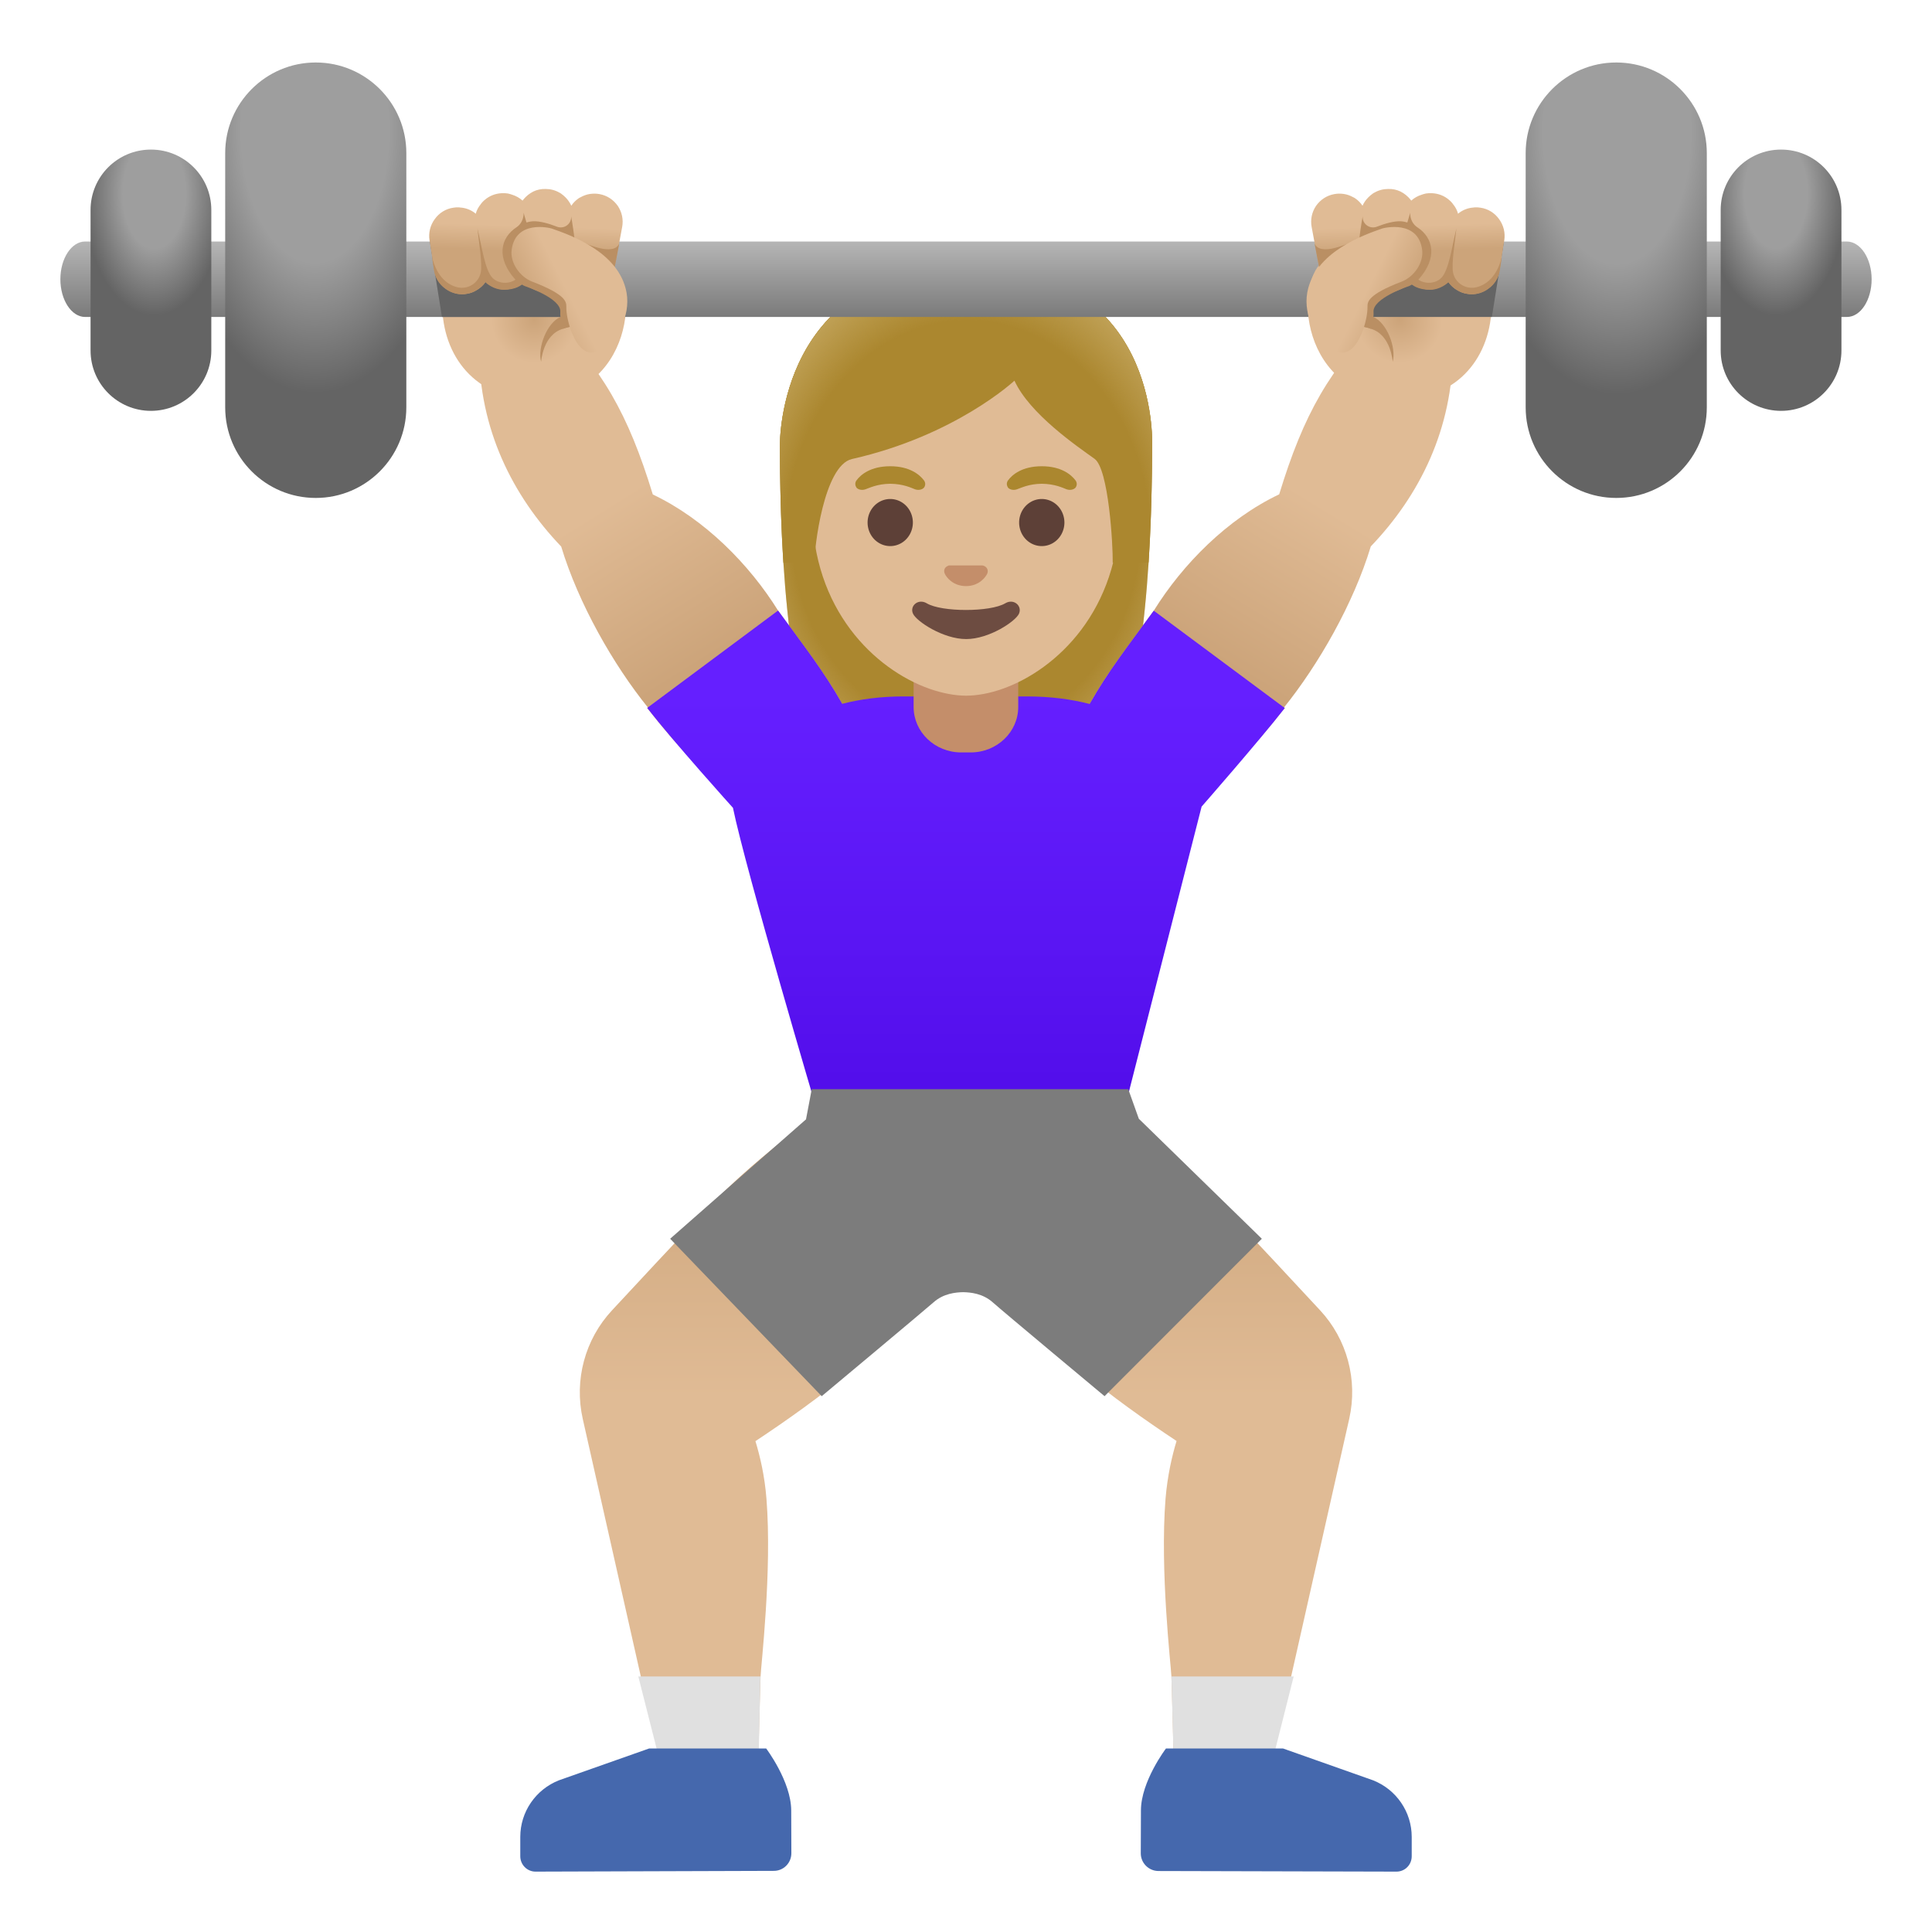 <svg viewBox="0 0 128 128" xmlns="http://www.w3.org/2000/svg">
  <defs>
    <linearGradient id="arm_1_" gradientUnits="userSpaceOnUse" x1="80.671" x2="93.508" y1="43.656" y2="22.633">
      <stop offset="0" stop-color="#CCA47A"/>
      <stop offset="0.5" stop-color="#E0BB95"/>
    </linearGradient>
    <linearGradient id="arm_4_" gradientUnits="userSpaceOnUse" x1="47.197" x2="34.267" y1="43.477" y2="22.733">
      <stop offset="0" stop-color="#CCA47A"/>
      <stop offset="0.5" stop-color="#E0BB95"/>
    </linearGradient>
    <linearGradient id="leg_1_" gradientUnits="userSpaceOnUse" x1="77.018" x2="77.018" y1="73.379" y2="111.706">
      <stop offset="0" stop-color="#CCA47A"/>
      <stop offset="0.5" stop-color="#E0BB95"/>
    </linearGradient>
    <linearGradient id="leg_4_" gradientUnits="userSpaceOnUse" x1="50.982" x2="50.982" y1="73.379" y2="111.706">
      <stop offset="0" stop-color="#CCA47A"/>
      <stop offset="0.5" stop-color="#E0BB95"/>
    </linearGradient>
    <linearGradient id="shirt_2_" gradientUnits="userSpaceOnUse" x1="64" x2="64" y1="46.123" y2="71.62">
      <stop offset="0" stop-color="#651FFF"/>
      <stop offset="0.705" stop-color="#5914F2"/>
      <stop offset="1" stop-color="#530EEB"/>
    </linearGradient>
    <linearGradient id="finger_1_" gradientUnits="userSpaceOnUse" x1="34.798" x2="34.903" y1="16.626" y2="13.312">
      <stop offset="0" stop-color="#CCA47A"/>
      <stop offset="0.5" stop-color="#E0BB95"/>
    </linearGradient>
    <linearGradient id="finger_2_" gradientUnits="userSpaceOnUse" x1="35.008" x2="40.307" y1="20.332" y2="17.679">
      <stop offset="0" stop-color="#CCA47A"/>
      <stop offset="0.469" stop-color="#E0BB95"/>
    </linearGradient>
    <radialGradient id="hand_1_" cx="35.39" cy="21.198" gradientUnits="userSpaceOnUse" r="5.677">
      <stop offset="0" stop-color="#CCA47A"/>
      <stop offset="0.5" stop-color="#E0BB95"/>
    </radialGradient>
    <radialGradient id="hand_4_" cx="-92.73" cy="21.198" gradientTransform="matrix(-1 0 0 1 0 0)" gradientUnits="userSpaceOnUse" r="5.677">
      <stop offset="0" stop-color="#CCA47A"/>
      <stop offset="0.5" stop-color="#E0BB95"/>
    </radialGradient>
    <linearGradient id="finger_3_" gradientTransform="matrix(-1 0 0 1 0 0)" gradientUnits="userSpaceOnUse" x1="-93.322" x2="-93.217" y1="16.626" y2="13.312">
      <stop offset="0" stop-color="#CCA47A"/>
      <stop offset="0.5" stop-color="#E0BB95"/>
    </linearGradient>
    <linearGradient id="finger_8_" gradientTransform="matrix(-1 0 0 1 0 0)" gradientUnits="userSpaceOnUse" x1="-93.112" x2="-87.813" y1="20.332" y2="17.679">
      <stop offset="0" stop-color="#CCA47A"/>
      <stop offset="0.469" stop-color="#E0BB95"/>
    </linearGradient>
    <radialGradient id="hairHighlights_1_" cx="64" cy="29.192" gradientTransform="matrix(1 0 0 1.19 0 0)" gradientUnits="userSpaceOnUse" r="14.613">
      <stop offset="0.794" stop-color="#BFA055" stop-opacity="0"/>
      <stop offset="1" stop-color="#BFA055"/>
    </radialGradient>
    <radialGradient id="hairHighlights_2_" cx="64.109" cy="29.651" gradientTransform="matrix(1 0 0 1.214 0 0)" gradientUnits="userSpaceOnUse" r="15.307">
      <stop offset="0.794" stop-color="#BFA055" stop-opacity="0"/>
      <stop offset="1" stop-color="#BFA055"/>
    </radialGradient>
    <linearGradient id="SVGID_1_" gradientUnits="userSpaceOnUse" x1="64" x2="64" y1="15.379" y2="21.437">
      <stop offset="0" stop-color="#BDBDBD"/>
      <stop offset="1" stop-color="#757575"/>
    </linearGradient>
    <radialGradient id="SVGID_2_" cx="9.628" cy="41.158" gradientTransform="matrix(0 0.902 0.507 0 0 0)" gradientUnits="userSpaceOnUse" r="24.348">
      <stop offset="0.396" stop-color="#9E9E9E"/>
      <stop offset="0.79" stop-color="#646464"/>
    </radialGradient>
    <radialGradient id="SVGID_3_" cx="9.724" cy="-211.311" gradientTransform="matrix(0 0.902 -0.507 0 0 0)" gradientUnits="userSpaceOnUse" r="24.348">
      <stop offset="0.396" stop-color="#9E9E9E"/>
      <stop offset="0.79" stop-color="#646464"/>
    </radialGradient>
    <radialGradient id="SVGID_4_" cx="7.667" cy="-5.573" gradientTransform="matrix(1.333 0 0 -2.306 0 0)" gradientUnits="userSpaceOnUse" r="3.543">
      <stop offset="0.441" stop-color="#9E9E9E"/>
      <stop offset="0.985" stop-color="#646464"/>
    </radialGradient>
    <radialGradient id="SVGID_5_" cx="-88.272" cy="-5.573" gradientTransform="matrix(-1.333 0 0 -2.306 0 0)" gradientUnits="userSpaceOnUse" r="3.543">
      <stop offset="0.441" stop-color="#9E9E9E"/>
      <stop offset="0.985" stop-color="#646464"/>
    </radialGradient>
  </defs>
  <path id="leg_3_" d="M87.45,86.8 C85.67,84.88 83.34,82.38 81.3,80.22 C77.34,76.05 72.5,72.93 72.5,72.93 L64.45,81.57 C64.45,81.57 67.58,87.33 71.57,90.76 C73.52,92.44 75.96,94.15 77.95,95.47 C77.65,96.46 77.35,97.75 77.22,99.29 C76.84,104.07 77.58,110.37 77.61,111.07 C77.73,114.73 77.77,117.44 77.77,117.44 L84.11,117.42 L89.39,94 C89.97,91.43 89.25,88.73 87.45,86.8 Z" fill="url(#leg_1_)"/>
  <path id="leg_2_" d="M55.49,72.93 C55.49,72.93 50.65,76.05 46.7,80.23 C44.66,82.39 42.33,84.89 40.55,86.81 C38.75,88.74 38.03,91.44 38.61,94.01 L43.89,117.43 L50.23,117.45 C50.23,117.45 50.27,114.74 50.39,111.08 C50.41,110.38 51.16,104.08 50.78,99.3 C50.66,97.76 50.35,96.47 50.05,95.48 C52.04,94.16 54.48,92.45 56.43,90.77 C60.42,87.34 63.55,81.58 63.55,81.58 L55.49,72.93 Z" fill="url(#leg_4_)"/>
  <path id="sock_3_" d="M42.29,111.07 L43.9,117.42 L50.24,117.44 L50.38,111.07 Z" fill="#E0E0E0"/>
  <path id="shoe_3_" d="M52.42,119.94 C52.41,118.02 50.76,115.84 50.76,115.84 L43.01,115.84 L37.03,117.95 C35.49,118.56 34.47,120.04 34.47,121.7 L34.47,122.98 C34.47,123.54 34.92,124 35.48,124 L51.27,123.95 C51.91,123.95 52.43,123.43 52.43,122.78 L52.42,119.94 Z" fill="#4568AD"/>
  <path id="sock_2_" d="M77.61,111.07 L77.78,117.44 L84.11,117.42 L85.71,111.07 Z" fill="#E0E0E0"/>
  <path id="shoe_2_" d="M90.97,117.95 L85,115.84 L77.25,115.84 C77.25,115.84 75.59,118.02 75.59,119.95 L75.58,122.79 C75.58,123.43 76.1,123.95 76.74,123.96 L92.52,124 C93.08,124 93.53,123.55 93.53,122.98 L93.53,121.7 C93.53,120.04 92.51,118.56 90.97,117.95 Z" fill="#4568AD"/>
  <path id="hair_1_" d="M64.18,17.66 C51.57,17.66 51.67,29.32 51.67,29.5 C51.67,37.05 52.25,47.72 55.27,51.91 C56.47,53.57 58.78,53.67 58.78,53.67 L64,53.66 L69.22,53.67 C69.22,53.67 71.54,53.58 72.73,51.91 C75.75,47.71 76.33,37.05 76.33,29.5 C76.33,29.32 76.78,17.66 64.18,17.66 Z" fill="#AB872F"/>
  <path id="hairHighlights_4_" d="M64.18,17.66 C51.57,17.66 51.67,29.32 51.67,29.5 C51.67,37.05 52.25,47.72 55.27,51.91 C56.47,53.57 58.78,53.67 58.78,53.67 L64,53.66 L69.22,53.67 C69.22,53.67 71.54,53.58 72.73,51.91 C75.75,47.71 76.33,37.05 76.33,29.5 C76.33,29.32 76.78,17.66 64.18,17.66 Z" fill="url(#hairHighlights_1_)"/>
  <path id="arm_3_" d="M96.26,23.12 L91.72,20.83 C88.09,24.39 86.37,27.44 84.75,32.75 C81.32,34.38 78.36,37.37 76.44,40.46 C74.4,43.27 73.12,44.83 71.65,47.62 C70.54,49.74 71.34,52.1 73.35,53.57 C74.3,54.27 75.07,54.57 75.82,54.57 C76.66,54.57 77.46,54.18 78.44,53.52 C80.51,52.34 83.32,49.22 85.12,46.9 L85.07,46.87 C87.36,44.02 89.67,40 90.82,36.2 C94.04,32.84 96.26,28.43 96.26,23.12 Z" fill="url(#arm_1_)"/>
  <path id="arm_2_" d="M56.35,47.63 C54.88,44.84 53.6,43.28 51.56,40.47 C49.64,37.38 46.68,34.39 43.25,32.76 C41.62,27.43 39.9,24.39 36.27,20.83 L31.74,23.13 C31.74,28.44 33.96,32.84 37.18,36.21 C38.33,40 40.63,44.03 42.93,46.88 L42.88,46.91 C44.68,49.23 47.49,52.35 49.56,53.53 C50.54,54.19 51.34,54.58 52.18,54.58 C52.93,54.58 53.7,54.27 54.65,53.58 C56.65,52.11 57.46,49.74 56.35,47.63 Z" fill="url(#arm_4_)"/>
  <path id="shirt_1_" d="M76.44,40.46 C74.65,42.92 73.45,44.43 72.19,46.64 C70.96,46.32 69.57,46.14 68.03,46.14 L59.86,46.14 C58.35,46.14 57,46.32 55.8,46.63 C54.54,44.42 53.34,42.91 51.55,40.45 L42.88,46.9 C44.68,49.22 48.56,53.52 48.56,53.52 C49.39,57.58 54.17,73.72 54.17,73.72 L74.44,73.72 L79.61,53.44 C79.61,53.44 83.36,49.16 85.12,46.91 L76.44,40.46 Z" fill="url(#shirt_2_)"/>
  <path id="neck_1_" d="M60.53,46.84 C60.53,48.5 61.94,49.85 63.68,49.85 L64.31,49.85 C66.05,49.85 67.46,48.5 67.46,46.84 L67.46,43.17 L60.53,43.17 L60.53,46.84 Z" fill="#C48E6A"/>
  <path id="head_2_" d="M64,21.42 C58.71,21.42 53.81,25.35 53.81,33.69 C53.81,40.39 57.96,44.35 61.57,45.63 C62.43,45.93 63.26,46.09 64,46.09 C64.73,46.09 65.56,45.94 66.41,45.64 C70.02,44.37 74.18,40.4 74.18,33.7 C74.19,25.35 69.29,21.42 64,21.42 Z" fill="#E0BB95"/>
  <path id="nose_1_" d="M65.19,37.49 C65.16,37.48 65.12,37.47 65.09,37.46 L62.9,37.46 C62.87,37.46 62.83,37.47 62.8,37.49 C62.6,37.57 62.49,37.78 62.59,38 C62.68,38.22 63.12,38.83 64,38.83 C64.88,38.83 65.31,38.22 65.41,38 C65.5,37.78 65.39,37.57 65.19,37.49 Z" fill="#C48E6A"/>
  <path id="mouth_1_" d="M66.6,39.97 C65.61,40.56 62.38,40.56 61.4,39.97 C60.83,39.63 60.25,40.15 60.49,40.66 C60.72,41.17 62.49,42.34 64.01,42.34 C65.53,42.34 67.28,41.17 67.51,40.66 C67.74,40.15 67.17,39.63 66.6,39.97 Z" fill="#6D4C41"/>
  <path d="M60.48,34.62 A1.5 1.56 0 1 1 57.48,34.62 A1.5 1.56 0 1 1 60.48,34.62 Z" fill="#5D4037"/>
  <path d="M70.52,34.62 A1.5 1.56 0 1 1 67.52,34.62 A1.5 1.56 0 1 1 70.52,34.62 Z" fill="#5D4037"/>
  <path d="M61.21,31.82 C60.92,31.44 60.26,30.89 58.98,30.89 C57.69,30.89 57.03,31.44 56.75,31.82 C56.62,31.99 56.66,32.18 56.74,32.3 C56.82,32.41 57.06,32.51 57.33,32.42 C57.6,32.33 58.11,32.06 58.98,32.05 C59.85,32.06 60.37,32.32 60.63,32.42 C60.9,32.51 61.14,32.41 61.22,32.3 C61.31,32.18 61.34,31.99 61.21,31.82 Z" fill="#AB872F"/>
  <path d="M71.25,31.82 C70.96,31.44 70.3,30.89 69.02,30.89 C67.73,30.89 67.07,31.44 66.79,31.82 C66.66,31.99 66.7,32.18 66.78,32.3 C66.86,32.41 67.1,32.51 67.37,32.42 C67.64,32.33 68.15,32.06 69.02,32.05 C69.89,32.06 70.41,32.32 70.67,32.42 C70.94,32.51 71.18,32.41 71.26,32.3 C71.35,32.18 71.38,31.99 71.25,31.82 L71.25,31.82 Z" fill="#AB872F"/>
  <path id="hair_3_" d="M64.18,17.66 C51.57,17.66 51.67,29.32 51.67,29.5 C51.67,31.89 51.73,34.58 51.9,37.29 L53.96,37.28 C53.94,36.38 54.57,30.83 56.45,30.41 C63.32,28.86 67.21,25.22 67.21,25.22 C68.22,27.43 71.38,29.58 72.52,30.4 C73.45,31.07 73.74,36.1 73.72,37.28 L76.09,37.28 C76.09,37.26 76.1,37.25 76.1,37.23 C76.27,34.54 76.33,31.86 76.33,29.49 C76.34,29.32 76.79,17.66 64.18,17.66 Z" fill="#AB872F"/>
  <path id="hairHighlights_3_" d="M64.18,17.66 C51.57,17.66 51.67,29.32 51.67,29.5 C51.67,31.89 51.73,34.58 51.9,37.29 L53.96,37.28 C53.94,36.38 54.57,30.83 56.45,30.41 C63.32,28.86 67.21,25.22 67.21,25.22 C68.22,27.43 71.38,29.58 72.52,30.4 C73.45,31.07 73.74,36.1 73.72,37.28 L76.09,37.28 C76.09,37.26 76.1,37.25 76.1,37.23 C76.27,34.54 76.33,31.86 76.33,29.49 C76.34,29.32 76.79,17.66 64.18,17.66 Z" fill="url(#hairHighlights_2_)"/>
  <path id="hand_3_" d="M40.26,17.16 C39.36,16.63 35.09,15.96 32.14,15.96 C30.52,15.96 29.31,16.17 29.31,16.72 L29.3,20.15 C29.29,23.6 31.54,26.42 35.26,26.43 L35.27,26.43 C42.01,26.43 42.54,18.49 40.26,17.16 Z" fill="url(#hand_1_)"/>
  <path id="tone_7_" d="M40.02,20.82 C39.98,20.95 39.63,21.08 39.25,21.18 L39.24,21.18 C38.8,21.29 38.28,21.51 37.31,21.78 C35.96,22.16 35.85,23.97 35.85,23.97 C35.6,23.03 36.24,21.38 37.13,21 L37.13,20.99 C37.55,20.79 38.02,20.68 38.52,20.6 C38.6,20.59 38.8,20.58 39.05,20.59 L39.06,20.59 C39.51,20.6 40.07,20.66 40.02,20.82 Z" fill="#BA8F63"/>
  <path d="M124,18.5 C124,19.88 123.27,21 122.36,21 L5.64,21 C4.74,21 4,19.88 4,18.5 C4,17.12 4.74,16 5.64,16 L122.35,16 C123.26,16 124,17.12 124,18.5 Z" fill="url(#SVGID_1_)"/>
  <path d="M20.92,32.99 C24.23,32.99 26.92,30.3 26.92,26.99 L26.92,10.14 C26.92,6.83 24.23,4.14 20.92,4.14 C17.61,4.14 14.92,6.83 14.92,10.14 L14.92,26.99 C14.92,30.3 17.6,32.99 20.92,32.99 Z" fill="url(#SVGID_2_)"/>
  <path d="M107.08,32.99 C103.77,32.99 101.08,30.3 101.08,26.99 L101.08,10.14 C101.08,6.83 103.77,4.14 107.08,4.14 C110.39,4.14 113.08,6.83 113.08,10.14 L113.08,26.99 C113.08,30.3 110.4,32.99 107.08,32.99 Z" fill="url(#SVGID_3_)"/>
  <path d="M10,27.22 C12.21,27.22 14,25.43 14,23.22 L14,13.91 C14,11.7 12.21,9.91 10,9.91 C7.79,9.91 6,11.7 6,13.91 L6,23.22 C6,25.43 7.79,27.22 10,27.22 Z" fill="url(#SVGID_4_)"/>
  <path d="M118,27.22 C115.79,27.22 114,25.43 114,23.22 L114,13.91 C114,11.7 115.79,9.91 118,9.91 C120.21,9.91 122,11.7 122,13.91 L122,23.22 C122,25.43 120.21,27.22 118,27.22 Z" fill="url(#SVGID_5_)"/>
  <path id="bar_x5F_shadow_3_" d="M38.61,21 L29.28,21 L28.48,16 L38.61,16 Z" fill="#646464"/>
  <path id="finger_7_" d="M41.22,15.04 L40.93,16.59 L40.87,16.93 L40.73,17.68 L40.65,18.12 C40.48,19.02 39.69,19.65 38.81,19.65 C38.7,19.65 38.58,19.64 38.47,19.62 C38.01,19.54 37.62,19.3 37.35,18.94 C37.02,19.24 36.59,19.41 36.12,19.41 C35.84,19.41 34.96,19.02 34.81,18.87 C34.77,18.83 34.73,18.79 34.7,18.74 C34.66,18.77 34.62,18.81 34.58,18.84 C34.56,18.85 33.99,19.19 33.41,19.18 C32.87,19.17 32.33,18.84 32.17,18.68 C32.01,18.91 31.79,19.11 31.53,19.25 C31.35,19.36 31.15,19.43 30.93,19.46 C30.83,19.48 30.73,19.49 30.63,19.49 C30.23,19.49 29.84,19.36 29.52,19.12 C29.1,18.82 28.83,18.38 28.76,17.88 L28.63,17.03 L28.63,17.02 L28.46,15.93 C28.38,15.43 28.5,14.93 28.8,14.52 C29.1,14.1 29.54,13.83 30.04,13.76 C30.16,13.74 30.28,13.73 30.4,13.74 C30.43,13.74 30.47,13.74 30.5,13.75 C30.82,13.77 31.14,13.88 31.42,14.08 C31.46,14.11 31.49,14.14 31.52,14.16 C31.58,13.93 31.7,13.71 31.85,13.53 C31.89,13.47 31.93,13.42 31.98,13.37 C32.04,13.3 32.09,13.27 32.11,13.25 C32.12,13.25 32.12,13.24 32.12,13.24 C32.42,12.98 32.81,12.82 33.24,12.8 C33.38,12.79 33.52,12.8 33.65,12.82 C33.75,12.84 33.84,12.87 33.93,12.9 C34.19,12.98 34.42,13.11 34.62,13.29 C34.68,13.21 34.75,13.13 34.82,13.06 C34.92,12.96 35.03,12.87 35.14,12.8 C35.2,12.76 35.27,12.73 35.33,12.69 C35.58,12.57 35.86,12.51 36.15,12.52 C36.47,12.52 36.78,12.6 37.06,12.76 C37.11,12.78 37.15,12.81 37.19,12.84 C37.29,12.91 37.38,12.99 37.47,13.08 C37.63,13.24 37.76,13.43 37.85,13.63 C37.97,13.45 38.13,13.28 38.32,13.15 C38.36,13.12 38.41,13.09 38.46,13.07 C38.66,12.96 38.87,12.88 39.09,12.85 C39.3,12.82 39.51,12.82 39.72,12.86 C40.22,12.95 40.64,13.23 40.93,13.64 C41.21,14.06 41.31,14.55 41.22,15.04 Z" fill="url(#finger_1_)"/>
  <path id="pants_1_" d="M75.45,74.12 L74.75,72.16 L53.78,72.16 L53.4,74.16 L44.4,82.07 L54.44,92.5 C54.44,92.5 61.23,86.83 61.84,86.29 C62.51,85.69 63.32,85.62 63.81,85.61 C64.3,85.62 65.11,85.69 65.78,86.29 C66.39,86.84 73.18,92.5 73.18,92.5 L83.6,82.07 L75.45,74.12 Z" fill="#7C7C7C"/>
  <path id="tone_6_" d="M41.03,16.12 C40.68,17.02 38.78,16.16 38.06,15.79 C37.95,14.91 37.84,14.33 37.84,14.33 C37.84,14.33 37.84,14.33 37.84,14.34 C37.87,14.84 37.37,15.2 36.9,15.02 C36.37,14.81 35.76,14.64 35.32,14.66 C35.15,14.67 35.01,14.7 34.88,14.74 C34.76,14.35 34.69,14.09 34.69,14.09 C34.69,14.09 34.69,14.13 34.69,14.2 C34.67,14.54 34.51,14.86 34.23,15.05 C33.14,15.76 32.86,17.1 34.15,18.53 C33.71,18.83 33.02,18.81 32.63,18.41 C32.13,17.91 31.92,16.32 31.63,15.14 C31.72,15.98 31.97,17.48 31.85,18.06 C31.7,18.76 31,19.2 30.3,19.03 C29.69,18.88 28.97,18.39 28.62,17.04 L28.75,17.89 C28.82,18.39 29.09,18.83 29.51,19.13 C29.83,19.37 30.22,19.5 30.62,19.5 C30.72,19.5 30.82,19.49 30.92,19.47 C31.11,19.44 31.28,19.38 31.44,19.3 C31.45,19.29 31.47,19.29 31.48,19.28 C31.49,19.27 31.51,19.27 31.52,19.26 L31.52,19.26 C31.94,19.03 32.15,18.71 32.16,18.69 C32.21,18.77 32.73,19.2 33.36,19.2 C34.23,19.2 34.57,18.85 34.57,18.85 C34.65,18.9 34.73,18.94 34.81,18.97 C34.87,18.99 37.21,19.78 37.12,20.67 C37.11,20.78 37.12,20.89 37.13,21 L37.13,21.04 C37.13,21.04 37.13,21.04 37.13,21.05 C37.16,21.31 37.22,21.56 37.31,21.79 L37.32,21.78 C37.56,21.59 38.14,21.75 38.19,21.41 C38.38,20.12 38.33,18.58 38.21,17.26 L40.73,17.68 L41.03,16.12 Z" fill="#BA8F63"/>
  <path id="finger_6_" d="M41.51,19.38 C41.02,16.69 37.77,15.57 36.55,15.14 C36.4,15.09 34.17,14.56 33.9,16.54 C33.78,17.4 34.43,18.34 35.26,18.66 C37.53,19.53 37.52,20.01 37.52,20.33 C37.51,21.16 37.97,22.73 38.69,23.2 C38.84,23.3 39.01,23.36 39.17,23.36 C39.27,23.36 39.37,23.34 39.47,23.3 C40.88,22.71 41.79,20.95 41.51,19.38 Z" fill="url(#finger_2_)"/>
  <path id="hand_2_" d="M87.86,17.16 C88.76,16.63 93.03,15.96 95.98,15.96 C97.6,15.96 98.81,16.17 98.81,16.72 L98.82,20.15 C98.83,23.6 96.58,26.42 92.86,26.43 L92.85,26.43 C86.11,26.43 85.57,18.49 87.86,17.16 Z" fill="url(#hand_4_)"/>
  <path id="tone_5_" d="M88.1,20.82 C88.14,20.95 88.49,21.08 88.87,21.18 L88.88,21.18 C89.32,21.29 89.84,21.51 90.81,21.78 C92.16,22.16 92.27,23.97 92.27,23.97 C92.52,23.03 91.88,21.38 90.99,21 L90.99,20.99 C90.57,20.79 90.1,20.68 89.6,20.6 C89.52,20.59 89.32,20.58 89.07,20.59 L89.06,20.59 C88.61,20.6 88.05,20.66 88.1,20.82 Z" fill="#BA8F63"/>
  <path id="bar_x5F_shadow_2_" d="M89.51,16 L99.64,16 L98.84,21 L89.51,21 Z" fill="#646464"/>
  <path id="finger_5_" d="M86.9,15.04 L87.19,16.59 L87.25,16.93 L87.39,17.68 L87.47,18.12 C87.64,19.02 88.43,19.65 89.31,19.65 C89.42,19.65 89.54,19.64 89.65,19.62 C90.11,19.54 90.5,19.3 90.77,18.94 C91.1,19.24 91.53,19.41 92,19.41 C92.28,19.41 93.16,19.02 93.31,18.87 C93.35,18.83 93.39,18.79 93.42,18.74 C93.46,18.77 93.5,18.81 93.54,18.84 C93.56,18.85 94.13,19.19 94.71,19.18 C95.25,19.17 95.78,18.84 95.95,18.68 C96.11,18.91 96.33,19.11 96.59,19.25 C96.77,19.36 96.97,19.43 97.19,19.46 C97.29,19.48 97.39,19.49 97.49,19.49 C97.89,19.49 98.28,19.36 98.6,19.12 C99.02,18.82 99.29,18.38 99.36,17.88 L99.49,17.03 L99.49,17.02 L99.66,15.93 C99.74,15.43 99.62,14.93 99.32,14.52 C99.02,14.1 98.58,13.83 98.08,13.76 C97.96,13.74 97.84,13.73 97.72,13.74 C97.69,13.74 97.65,13.74 97.62,13.75 C97.3,13.77 96.98,13.88 96.7,14.08 C96.66,14.11 96.63,14.14 96.6,14.16 C96.54,13.93 96.42,13.71 96.27,13.53 C96.23,13.47 96.19,13.42 96.14,13.37 C96.08,13.3 96.03,13.27 96.01,13.25 C96,13.25 96,13.24 96,13.24 C95.7,12.98 95.31,12.82 94.88,12.8 C94.74,12.79 94.6,12.8 94.47,12.82 C94.37,12.84 94.28,12.87 94.19,12.9 C93.93,12.98 93.7,13.11 93.5,13.29 C93.44,13.21 93.37,13.13 93.3,13.06 C93.2,12.96 93.09,12.87 92.98,12.8 C92.92,12.76 92.85,12.73 92.79,12.69 C92.54,12.57 92.26,12.51 91.97,12.52 C91.65,12.52 91.34,12.6 91.06,12.76 C91.01,12.78 90.97,12.81 90.93,12.84 C90.83,12.91 90.74,12.99 90.65,13.08 C90.49,13.24 90.36,13.43 90.27,13.63 C90.15,13.45 89.99,13.28 89.8,13.15 C89.76,13.12 89.71,13.09 89.66,13.07 C89.46,12.96 89.25,12.88 89.03,12.85 C88.82,12.82 88.61,12.82 88.4,12.86 C87.9,12.95 87.48,13.23 87.19,13.64 C86.91,14.06 86.81,14.55 86.9,15.04 Z" fill="url(#finger_3_)"/>
  <path id="tone_4_" d="M87.09,16.12 C87.44,17.02 89.34,16.16 90.06,15.79 C90.17,14.91 90.28,14.33 90.28,14.33 C90.28,14.33 90.28,14.33 90.28,14.34 C90.25,14.84 90.75,15.2 91.22,15.02 C91.75,14.81 92.36,14.64 92.8,14.66 C92.97,14.67 93.11,14.7 93.24,14.74 C93.36,14.35 93.43,14.09 93.43,14.09 C93.43,14.09 93.43,14.13 93.43,14.2 C93.45,14.54 93.61,14.86 93.89,15.05 C94.98,15.76 95.26,17.1 93.97,18.53 C94.41,18.83 95.1,18.81 95.49,18.41 C95.99,17.91 96.2,16.32 96.49,15.14 C96.4,15.98 96.15,17.48 96.27,18.06 C96.41,18.76 97.12,19.2 97.82,19.03 C98.43,18.88 99.15,18.39 99.5,17.04 L99.37,17.89 C99.3,18.39 99.03,18.83 98.61,19.13 C98.29,19.37 97.9,19.5 97.5,19.5 C97.4,19.5 97.3,19.49 97.2,19.47 C97.01,19.44 96.84,19.38 96.68,19.3 C96.67,19.29 96.65,19.29 96.64,19.28 C96.63,19.27 96.61,19.27 96.6,19.26 L96.6,19.26 C96.18,19.03 95.97,18.71 95.96,18.69 C95.91,18.77 95.39,19.2 94.76,19.2 C93.89,19.2 93.55,18.85 93.55,18.85 C93.47,18.9 93.39,18.94 93.31,18.97 C93.24,18.99 90.92,19.78 91,20.67 C91.01,20.78 91,20.89 90.99,21 L90.99,21.04 C90.99,21.04 90.99,21.04 90.99,21.05 C90.96,21.31 90.9,21.56 90.81,21.79 L90.8,21.78 C90.56,21.59 89.98,21.75 89.93,21.41 C89.74,20.12 89.79,18.58 89.91,17.26 L87.39,17.68 L87.09,16.12 Z" fill="#BA8F63"/>
  <path id="finger_4_" d="M86.61,19.38 C87.1,16.69 90.35,15.57 91.57,15.14 C91.72,15.09 93.95,14.56 94.22,16.54 C94.34,17.4 93.69,18.34 92.86,18.66 C90.59,19.53 90.6,20.01 90.6,20.33 C90.61,21.16 90.15,22.73 89.43,23.2 C89.28,23.3 89.11,23.36 88.95,23.36 C88.85,23.36 88.75,23.34 88.65,23.3 C87.24,22.71 86.33,20.95 86.61,19.38 Z" fill="url(#finger_8_)"/>
</svg>